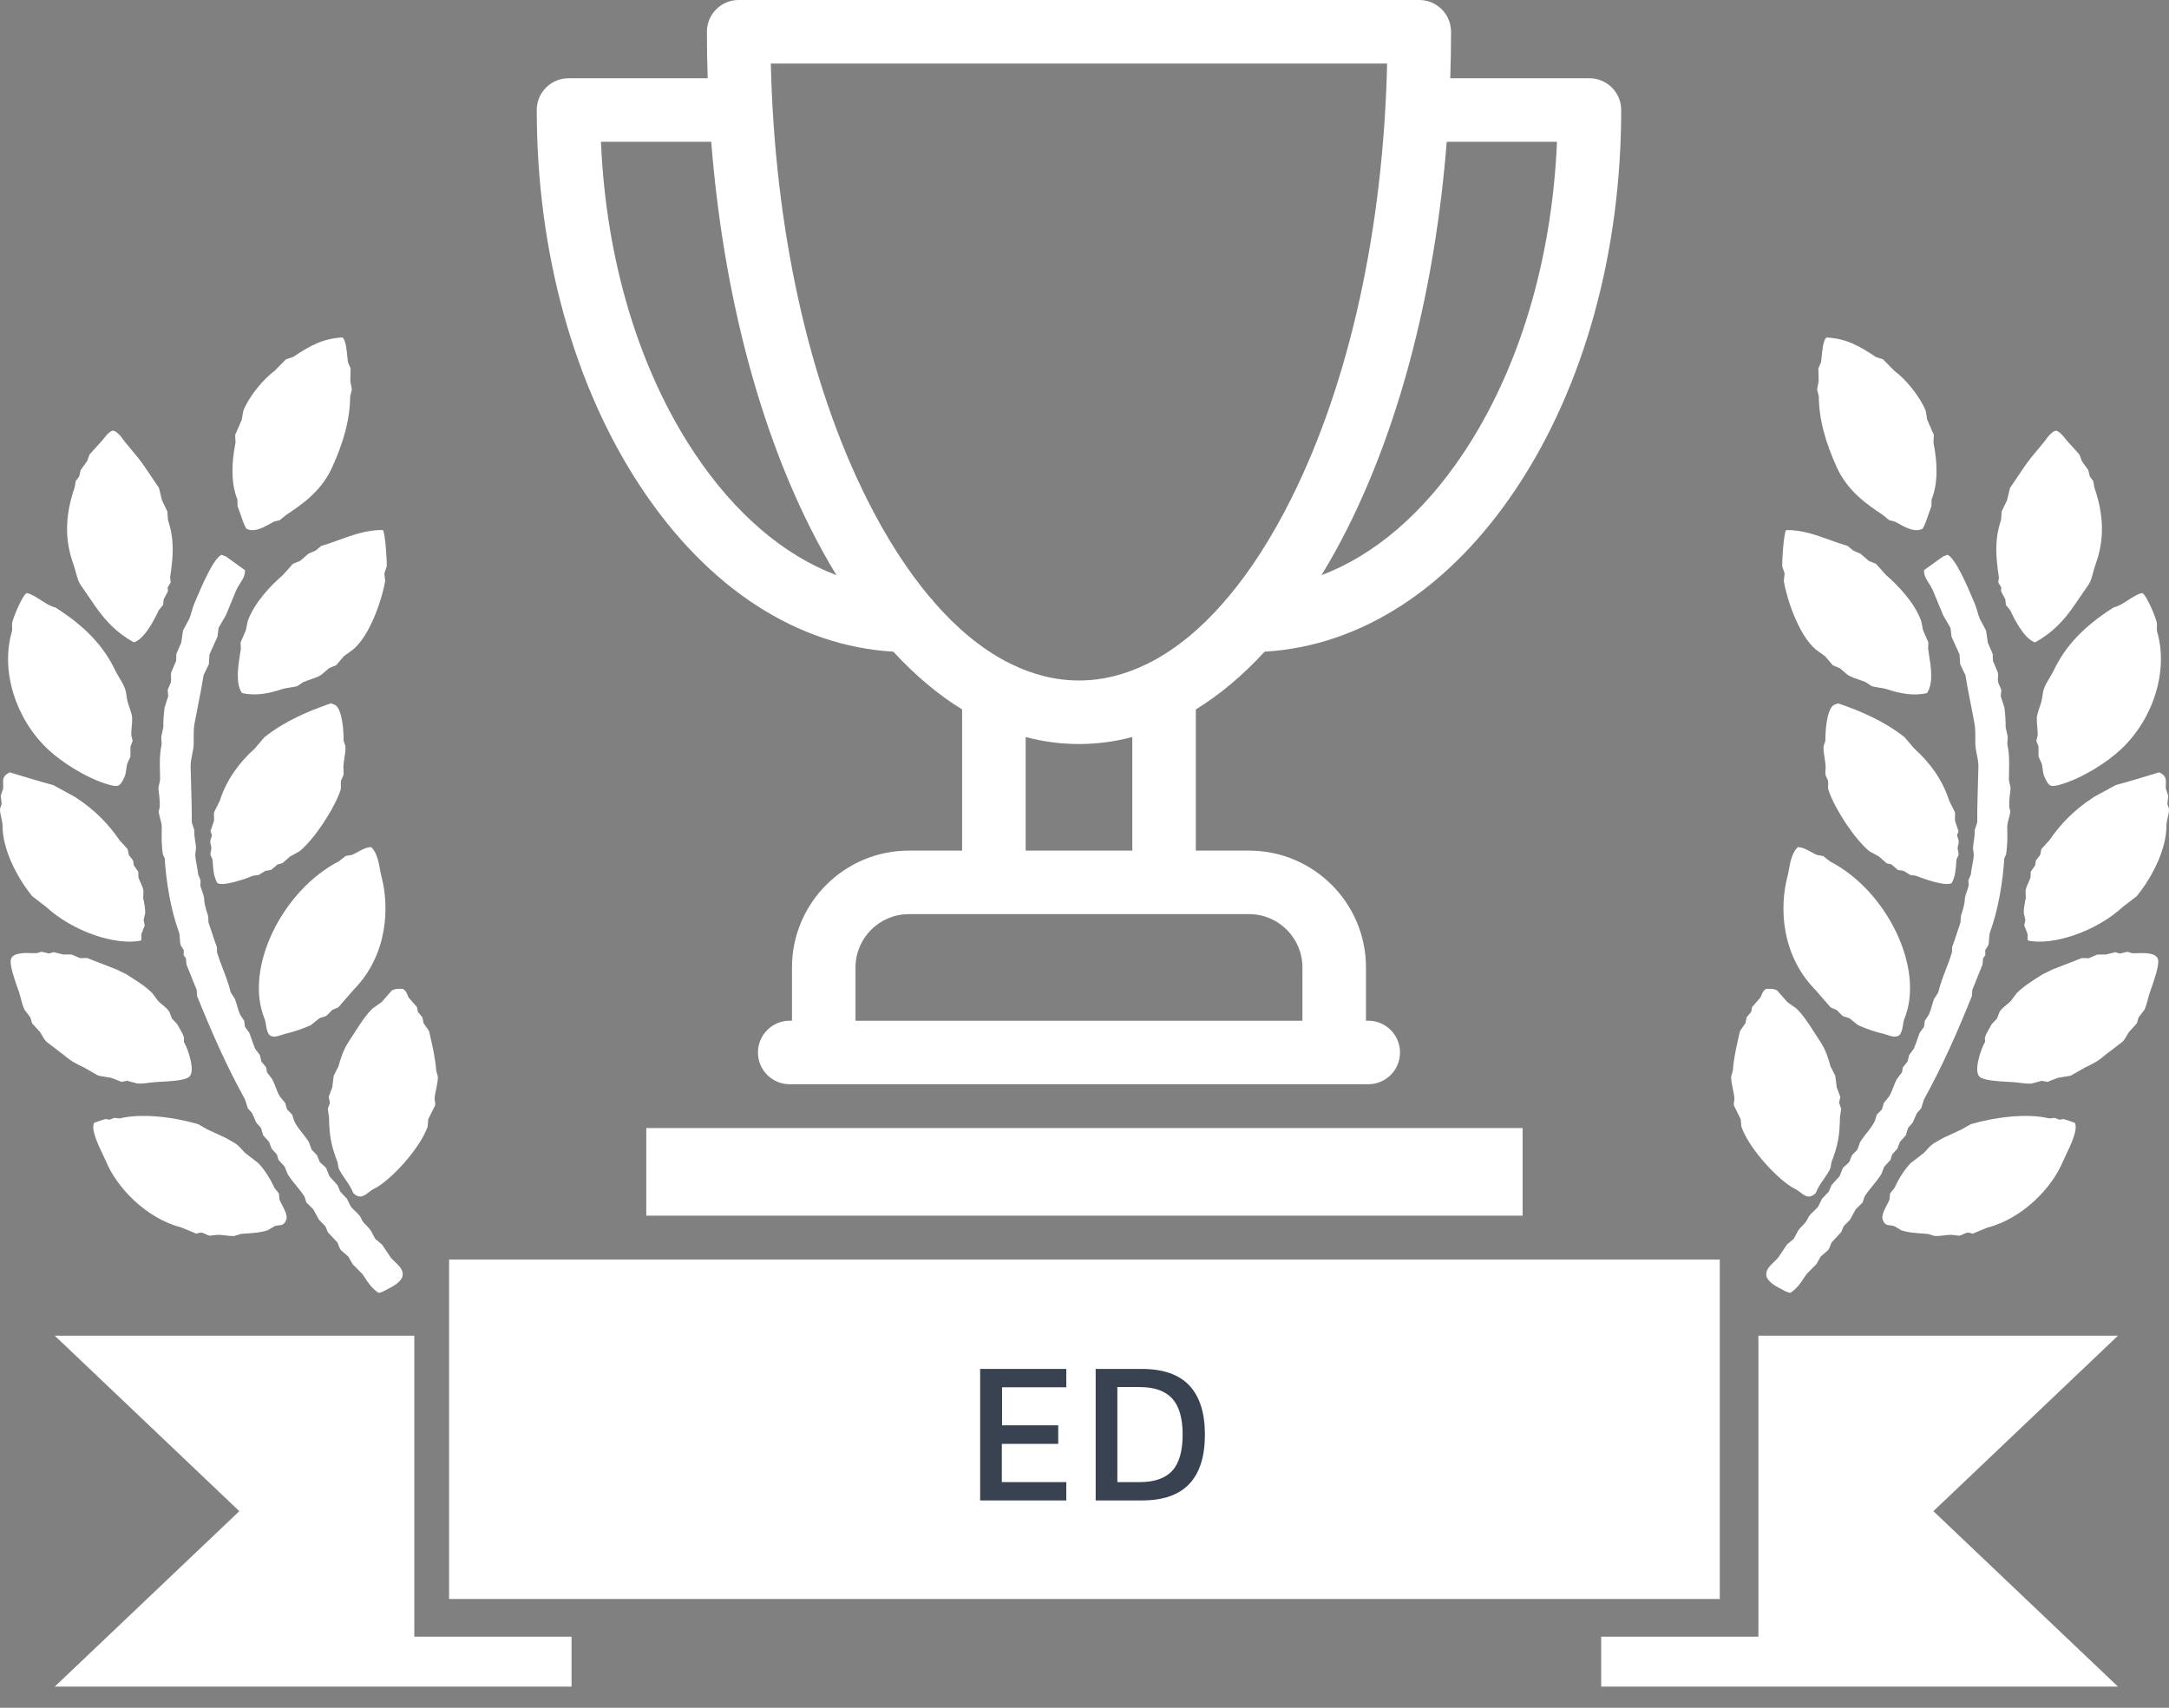 <svg width="80" height="63" viewBox="0 0 80 63" fill="none" xmlns="http://www.w3.org/2000/svg">
<rect x="0" y="0" width="80" height="63" fill="#808080" stroke="none"/>
<path fill-rule="evenodd" clip-rule="evenodd" d="M67.759 17.264C67.327 16.319 67.089 15.467 67.084 14.621L67.058 14.521L67.058 14.521L67.058 14.521L67.058 14.52L67.058 14.52C67.046 14.471 67.033 14.422 67.021 14.374L67.05 14.21L67.079 14.046L67.067 13.591C67.091 13.533 67.117 13.476 67.142 13.419L67.165 13.366C67.175 13.302 67.183 13.224 67.191 13.14L67.191 13.14L67.191 13.14L67.191 13.14V13.14C67.212 12.914 67.238 12.646 67.327 12.492L67.35 12.471L67.372 12.449C68.101 12.495 68.541 12.74 69.191 13.17C69.235 13.185 69.279 13.2 69.323 13.214C69.367 13.229 69.411 13.243 69.455 13.258C69.594 13.399 69.733 13.54 69.871 13.681C70.249 13.953 70.805 14.595 71.031 15.167L71.056 15.325L71.081 15.482L71.204 15.763L71.327 16.045C71.322 16.134 71.317 16.224 71.313 16.313L71.312 16.329C71.455 17.042 71.494 17.802 71.243 18.431L71.24 18.549L71.238 18.666C71.205 18.751 71.174 18.845 71.141 18.942C71.074 19.14 71.005 19.347 70.917 19.498C70.641 19.665 70.261 19.449 69.996 19.299L69.996 19.299C69.959 19.278 69.925 19.259 69.894 19.242C69.859 19.233 69.824 19.225 69.789 19.216C69.754 19.208 69.719 19.199 69.684 19.191L69.555 19.087L69.427 18.983C68.885 18.628 68.152 18.123 67.759 17.264ZM73.703 21.485L73.815 21.673L73.814 21.681C73.811 21.724 73.808 21.767 73.805 21.81C73.831 21.861 73.857 21.911 73.884 21.961C73.91 22.011 73.937 22.062 73.963 22.112L73.965 22.128C73.971 22.191 73.977 22.253 73.983 22.316L74.145 22.514C74.318 22.887 74.661 23.558 75.058 23.698C75.725 23.333 76.124 22.876 76.475 22.379L77.053 21.537C77.13 21.395 77.168 21.248 77.206 21.103L77.206 21.103L77.206 21.103L77.206 21.103L77.206 21.103L77.206 21.103L77.206 21.103L77.206 21.103C77.23 21.013 77.254 20.923 77.286 20.835C77.618 19.929 77.608 19.03 77.246 17.979L77.206 17.744L77.143 17.662L77.08 17.58C77.061 17.501 77.042 17.421 77.023 17.342C76.983 17.286 76.944 17.23 76.903 17.174C76.864 17.118 76.824 17.062 76.784 17.006L76.742 16.889L76.699 16.772C76.577 16.636 76.454 16.5 76.332 16.364L76.33 16.362L76.329 16.36L76.297 16.326C76.233 16.258 76.185 16.197 76.142 16.143L76.142 16.143C76.048 16.027 75.98 15.943 75.841 15.886L75.756 15.912C75.614 16.002 75.541 16.102 75.467 16.204C75.44 16.242 75.412 16.279 75.382 16.316C75.328 16.381 75.275 16.445 75.221 16.509L75.221 16.509L75.221 16.509C75.012 16.758 74.81 17 74.644 17.249L74.136 18.001L74.023 18.466L73.924 18.669L73.826 18.871L73.817 19.022L73.808 19.172C73.564 19.903 73.605 20.493 73.725 21.298C73.717 21.36 73.71 21.422 73.703 21.485V21.485L73.703 21.485ZM75.756 24.718C75.707 24.821 75.65 24.915 75.594 25.007C75.513 25.141 75.434 25.272 75.382 25.426C75.355 25.505 75.342 25.595 75.329 25.684L75.329 25.684C75.315 25.776 75.302 25.867 75.275 25.945C75.24 26.046 75.128 26.374 75.125 26.463C75.12 26.581 75.13 26.69 75.14 26.799C75.15 26.903 75.16 27.008 75.157 27.123L75.106 27.33L75.186 27.538L75.187 27.725L75.189 27.913L75.249 28.047L75.31 28.181L75.337 28.352L75.363 28.523C75.382 28.634 75.515 28.925 75.623 28.976C75.749 29.034 76.047 28.93 76.211 28.872L76.237 28.863C76.845 28.652 77.689 28.147 78.214 27.656C79.422 26.529 79.981 24.759 79.565 23.311C79.546 23.245 79.55 23.181 79.553 23.118C79.556 23.073 79.558 23.029 79.552 22.986C79.527 22.803 79.173 21.951 79.012 21.877C78.85 21.908 78.672 22.023 78.493 22.138C78.312 22.255 78.129 22.372 77.96 22.406C76.823 23.127 76.168 23.858 75.756 24.718ZM63.955 40.786C64.038 40.954 64.121 41.121 64.204 41.289L64.228 41.564C64.518 42.398 65.637 43.585 66.209 43.859C66.28 43.893 66.344 43.942 66.407 43.99C66.578 44.12 66.735 44.241 66.972 44.011C67.033 43.835 67.146 43.672 67.26 43.508C67.354 43.372 67.448 43.236 67.513 43.092L67.514 43.089L67.514 43.089C67.525 43.019 67.536 42.95 67.548 42.881C67.792 42.248 67.853 41.89 67.864 41.211L67.909 40.906C67.883 40.831 67.858 40.756 67.832 40.682C67.847 40.609 67.862 40.536 67.876 40.464L67.821 40.317L67.821 40.317C67.796 40.25 67.77 40.183 67.745 40.116L67.718 39.901L67.692 39.687L67.687 39.678C67.63 39.565 67.573 39.451 67.516 39.339C67.44 39.054 67.339 38.726 67.126 38.407C67.06 38.309 66.995 38.207 66.929 38.104C66.718 37.775 66.504 37.44 66.261 37.206L65.922 36.965L65.804 36.83L65.804 36.83L65.803 36.83C65.719 36.734 65.635 36.638 65.551 36.542C65.438 36.475 65.332 36.476 65.211 36.477H65.211H65.211H65.211H65.211H65.211H65.21H65.21H65.21H65.21C65.188 36.477 65.164 36.477 65.141 36.477C65.032 36.55 65.002 36.625 64.972 36.702C64.958 36.737 64.944 36.772 64.923 36.808C64.823 36.922 64.724 37.035 64.624 37.148C64.618 37.179 64.611 37.21 64.605 37.24C64.599 37.271 64.592 37.302 64.586 37.333L64.504 37.429L64.423 37.526C64.408 37.599 64.393 37.672 64.378 37.744L64.332 37.811C64.28 37.886 64.229 37.96 64.177 38.035L64.152 38.143C64.048 38.595 63.948 39.025 63.912 39.497L63.882 39.604L63.851 39.711C63.849 39.871 63.88 40.016 63.912 40.164L63.912 40.164C63.935 40.272 63.959 40.381 63.971 40.501C63.974 40.538 63.967 40.577 63.96 40.617C63.95 40.672 63.94 40.73 63.955 40.786ZM72.004 41.825C72.118 41.771 72.234 41.717 72.349 41.665L72.518 41.569L72.688 41.472C73.586 41.207 74.775 41.06 75.582 41.258L75.685 41.249L75.788 41.239L75.87 41.272L75.951 41.306L76.097 41.283C76.153 41.286 76.465 41.396 76.527 41.421C76.652 41.663 76.378 42.233 76.197 42.61C76.15 42.708 76.109 42.793 76.083 42.856C75.695 43.793 74.625 44.944 73.299 45.287C73.121 45.36 72.943 45.434 72.764 45.508L72.759 45.51L72.617 45.472C72.545 45.465 72.482 45.495 72.415 45.528C72.369 45.55 72.322 45.572 72.268 45.586L71.966 45.551C71.874 45.553 71.787 45.564 71.701 45.574C71.585 45.588 71.47 45.602 71.349 45.593L71.108 45.519C71.04 45.513 70.972 45.509 70.903 45.504L70.903 45.504L70.903 45.504L70.902 45.504L70.902 45.504L70.901 45.504L70.901 45.504C70.636 45.486 70.368 45.469 70.122 45.383C70.04 45.334 69.959 45.286 69.878 45.238C69.823 45.214 69.769 45.209 69.718 45.204C69.602 45.193 69.5 45.184 69.431 44.965C69.405 44.814 69.506 44.621 69.595 44.45C69.634 44.375 69.671 44.304 69.694 44.243L69.703 44.136L69.711 44.029C69.739 43.993 69.767 43.959 69.795 43.923C69.822 43.889 69.85 43.853 69.878 43.818C70.004 43.531 70.228 43.16 70.47 42.909C70.552 42.846 70.635 42.782 70.717 42.719L70.719 42.717L70.72 42.716L70.721 42.715L70.721 42.715L70.721 42.715L70.721 42.715L70.721 42.715L70.722 42.715C70.802 42.653 70.882 42.591 70.963 42.529C70.984 42.505 71.006 42.481 71.029 42.456L71.029 42.456C71.11 42.365 71.198 42.267 71.317 42.181L71.666 41.981C71.772 41.934 71.886 41.88 72.004 41.825ZM72.108 30.142C72.105 30.198 72.101 30.253 72.114 30.303C72.154 30.421 72.194 30.54 72.235 30.659C72.233 30.683 72.222 30.708 72.21 30.734C72.197 30.763 72.184 30.793 72.184 30.823L72.211 30.906L72.238 30.99C72.254 31.061 72.239 31.12 72.224 31.179C72.215 31.214 72.205 31.25 72.203 31.288L72.243 31.523C72.223 31.57 72.202 31.617 72.181 31.664L72.162 31.706C72.159 31.745 72.156 31.785 72.153 31.824C72.135 32.083 72.117 32.345 71.984 32.577C71.746 32.712 70.898 32.402 70.655 32.302L70.56 32.292L70.465 32.281L70.215 32.127L70.001 32.093L69.761 31.888C69.731 31.881 69.702 31.873 69.672 31.866C69.643 31.859 69.614 31.851 69.584 31.844L69.3 31.595L69.126 31.5L68.951 31.404C68.389 30.939 67.681 29.848 67.444 29.16C67.421 29.091 67.424 29.021 67.427 28.953C67.43 28.899 67.433 28.847 67.422 28.798C67.405 28.76 67.388 28.723 67.372 28.685L67.337 28.607C67.32 28.532 67.325 28.464 67.33 28.397C67.334 28.356 67.337 28.316 67.335 28.276C67.328 28.161 67.312 28.057 67.296 27.955C67.273 27.815 67.252 27.68 67.259 27.529L67.327 27.325C67.32 27.045 67.364 26.19 67.632 26.009C67.686 25.989 67.74 25.968 67.794 25.947L67.794 25.947L67.795 25.946C68.632 26.234 69.476 26.59 70.247 27.195L70.421 27.399L70.595 27.604C71.195 28.145 71.645 28.769 71.892 29.536L71.995 29.744L72.098 29.951C72.116 30.014 72.112 30.079 72.108 30.142ZM71.294 21.787L71.483 22.244L71.672 22.699L71.939 23.162L71.959 23.323L71.978 23.483C72.041 23.624 72.105 23.764 72.168 23.905L72.168 23.905L72.168 23.905L72.169 23.908L72.169 23.908L72.169 23.909L72.275 24.144L72.287 24.33L72.298 24.505L72.49 24.901C72.546 25.256 72.617 25.614 72.688 25.973L72.688 25.973L72.688 25.973L72.688 25.973L72.688 25.973L72.688 25.973L72.688 25.973C72.737 26.221 72.787 26.47 72.831 26.72C72.86 26.88 72.858 27.149 72.857 27.339L72.857 27.413C72.856 27.557 72.885 27.696 72.913 27.836L72.913 27.836L72.913 27.836C72.943 27.982 72.973 28.129 72.97 28.281C72.965 28.493 72.959 28.707 72.953 28.921L72.953 28.921L72.953 28.922C72.939 29.392 72.925 29.865 72.927 30.336L72.88 30.484L72.832 30.631C72.84 30.785 72.82 30.916 72.799 31.049C72.788 31.125 72.776 31.2 72.769 31.28L72.784 31.401L72.799 31.522C72.796 31.653 72.77 31.788 72.744 31.923L72.744 31.923C72.723 32.035 72.701 32.147 72.692 32.258C72.663 32.33 72.633 32.403 72.603 32.475L72.61 32.66C72.598 32.733 72.57 32.809 72.543 32.886C72.508 32.983 72.473 33.08 72.469 33.171C72.462 33.345 72.417 33.491 72.369 33.646C72.353 33.697 72.337 33.749 72.322 33.803L72.311 34.028C72.264 34.159 72.222 34.289 72.18 34.419L72.18 34.419L72.18 34.419L72.18 34.419L72.18 34.419L72.179 34.419C72.123 34.592 72.067 34.765 72 34.941L71.998 35.037L71.996 35.132C71.932 35.339 71.855 35.541 71.778 35.742C71.668 36.027 71.56 36.31 71.49 36.607C71.438 36.69 71.386 36.772 71.334 36.855C71.304 36.932 71.279 37.02 71.253 37.108C71.22 37.218 71.187 37.331 71.146 37.427L71.101 37.494C71.065 37.548 71.029 37.603 70.993 37.658L70.965 37.878C70.911 37.952 70.858 38.025 70.805 38.099C70.777 38.171 70.749 38.252 70.72 38.334C70.677 38.458 70.633 38.585 70.586 38.691L70.416 38.919C70.406 38.959 70.397 38.999 70.387 39.039L70.387 39.039C70.377 39.079 70.368 39.119 70.358 39.159L70.181 39.377C70.172 39.435 70.162 39.495 70.154 39.554L69.96 39.811C69.916 39.893 69.876 39.995 69.836 40.098C69.787 40.222 69.738 40.347 69.68 40.443L69.48 40.691L69.414 40.922L69.412 40.924C69.349 40.989 69.286 41.054 69.224 41.118L69.186 41.237L69.149 41.356C69.066 41.525 68.959 41.66 68.848 41.8L68.848 41.8L68.848 41.8L68.848 41.8L68.848 41.8L68.848 41.8C68.778 41.888 68.706 41.978 68.638 42.081C68.599 42.141 68.577 42.207 68.556 42.271C68.539 42.323 68.523 42.373 68.498 42.419L68.495 42.422C68.432 42.487 68.37 42.551 68.308 42.616L68.306 42.619L68.306 42.619L68.306 42.619L68.306 42.619L68.306 42.619C68.272 42.704 68.237 42.789 68.202 42.873L68.088 42.977L67.974 43.08C67.948 43.146 67.921 43.212 67.895 43.277L67.895 43.278L67.848 43.395C67.749 43.503 67.65 43.611 67.552 43.719L67.45 43.96L67.201 44.223L67.065 44.501C67.011 44.573 66.948 44.633 66.887 44.69C66.797 44.775 66.712 44.855 66.671 44.962C66.634 45.057 66.558 45.134 66.48 45.215C66.426 45.269 66.372 45.325 66.327 45.389L66.156 45.704C66.087 45.761 66.017 45.819 65.948 45.877L65.947 45.878L65.947 45.878L65.912 45.907L65.581 46.399C65.533 46.453 65.481 46.502 65.431 46.551C65.263 46.713 65.112 46.859 65.152 47.071C65.193 47.282 65.526 47.469 65.65 47.527C65.699 47.55 65.739 47.573 65.776 47.594C65.859 47.64 65.925 47.678 66.039 47.692C66.286 47.526 66.415 47.328 66.535 47.144L66.535 47.144C66.567 47.095 66.599 47.047 66.631 47.001C66.754 46.877 66.876 46.754 66.998 46.63C67.049 46.538 67.101 46.447 67.152 46.356L67.286 46.239L67.42 46.122C67.466 46.068 67.491 46 67.515 45.936C67.529 45.898 67.542 45.861 67.56 45.828L67.735 45.641L67.91 45.454L67.912 45.451C67.941 45.379 67.97 45.308 67.999 45.236L68.117 45.116L68.234 44.996L68.234 44.995C68.305 44.867 68.375 44.739 68.445 44.611C68.487 44.57 68.528 44.529 68.57 44.487L68.571 44.486L68.573 44.484C68.615 44.442 68.658 44.4 68.7 44.358L68.736 44.247L68.772 44.137C68.872 43.986 68.973 43.862 69.072 43.741C69.181 43.606 69.289 43.474 69.391 43.311L69.446 43.174L69.5 43.037L69.614 42.912L69.728 42.786C69.747 42.721 69.767 42.654 69.787 42.589L69.981 42.375L70.021 42.269C70.039 42.221 70.058 42.172 70.076 42.124L70.294 41.88L70.376 41.609L70.463 41.509L70.55 41.408L70.551 41.405C70.601 41.291 70.65 41.178 70.7 41.064C70.753 41.005 70.806 40.946 70.859 40.887L70.962 40.559C71.666 39.285 72.21 38.036 72.735 36.733L72.738 36.63L72.742 36.526C72.797 36.386 72.851 36.254 72.905 36.122L72.905 36.122L72.905 36.122L72.905 36.122L72.905 36.122L72.905 36.122C72.977 35.944 73.049 35.769 73.121 35.582C73.128 35.505 73.135 35.428 73.141 35.351L73.142 35.35C73.171 35.312 73.199 35.275 73.227 35.237L73.221 35.053L73.34 34.859C73.356 34.793 73.36 34.719 73.364 34.645C73.37 34.548 73.375 34.451 73.406 34.367C73.702 33.556 73.872 32.53 73.925 31.666L73.94 31.632C73.957 31.596 73.973 31.559 73.989 31.523C74.043 31.21 74.043 30.859 74.033 30.538C74.029 30.431 74.061 30.31 74.093 30.191L74.093 30.191C74.115 30.105 74.137 30.02 74.146 29.943L74.106 29.752C74.101 29.527 74.13 29.283 74.158 29.066L74.095 28.774C74.094 28.665 74.097 28.556 74.1 28.448C74.108 28.128 74.115 27.809 74.037 27.465L74.037 27.456L74.037 27.456L74.037 27.456L74.037 27.456C74.042 27.364 74.046 27.272 74.051 27.18L74.013 27.002L73.974 26.825C73.983 26.616 73.956 26.31 73.929 26.102L73.927 26.098L73.927 26.097C73.883 25.959 73.838 25.821 73.794 25.683L73.805 25.568L73.815 25.452L73.697 25.167C73.685 25.108 73.688 25.05 73.692 24.992C73.696 24.93 73.7 24.866 73.685 24.799C73.625 24.659 73.566 24.519 73.506 24.38L73.497 24.125C73.437 23.986 73.378 23.846 73.318 23.707L73.251 23.258L73.022 22.829C72.983 22.733 72.957 22.645 72.931 22.555C72.9 22.449 72.868 22.34 72.813 22.212C72.797 22.177 72.779 22.135 72.759 22.087C72.558 21.614 72.126 20.597 71.831 20.466L71.829 20.466L71.829 20.466L71.829 20.466L71.829 20.466L71.829 20.466C71.775 20.487 71.722 20.508 71.668 20.529L71.316 20.781L70.965 21.033C70.961 21.228 71.035 21.345 71.129 21.494C71.181 21.576 71.239 21.667 71.294 21.787ZM66.789 31.423L66.789 31.423C66.637 31.338 66.497 31.261 66.309 31.25C66.096 31.454 66.035 31.786 65.982 32.075C65.964 32.17 65.947 32.261 65.926 32.341C65.635 33.45 65.684 35.216 66.95 36.508L67.235 36.835L67.521 37.163L67.748 37.261L67.843 37.358L67.937 37.456C67.989 37.496 68.049 37.512 68.108 37.528C68.145 37.538 68.182 37.548 68.215 37.564L68.374 37.691L68.533 37.819C68.819 37.945 69.176 38.074 69.481 38.139C69.513 38.146 69.553 38.16 69.597 38.175C69.755 38.23 69.971 38.305 70.088 38.148C70.151 38.048 70.171 37.918 70.19 37.8C70.203 37.719 70.215 37.644 70.239 37.586C71.003 35.731 69.59 32.855 67.497 31.777C67.414 31.71 67.33 31.644 67.247 31.579C67.192 31.569 67.137 31.56 67.081 31.55L67.017 31.54C66.934 31.504 66.86 31.462 66.789 31.423ZM65.792 21.435L65.823 21.154C65.799 21.084 65.776 21.014 65.752 20.944L65.752 20.944L65.735 20.893C65.722 20.714 65.79 19.665 65.878 19.554C66.461 19.548 66.964 19.729 67.48 19.915L67.48 19.915C67.698 19.994 67.919 20.073 68.148 20.139L68.25 20.225L68.352 20.31C68.42 20.339 68.489 20.369 68.557 20.398L68.619 20.424L68.777 20.56L68.934 20.696C68.985 20.717 69.036 20.737 69.087 20.757L69.195 20.801L69.374 21.002L69.553 21.203C70.013 21.605 70.612 22.222 70.861 22.911L70.896 23.083L70.931 23.256L71.124 23.695C71.122 23.778 71.119 23.862 71.117 23.946C71.124 23.996 71.133 24.048 71.141 24.102L71.141 24.103C71.219 24.581 71.319 25.207 71.075 25.566C70.594 25.687 70.055 25.58 69.621 25.432C69.52 25.398 69.406 25.38 69.292 25.363C69.207 25.35 69.122 25.337 69.044 25.317L68.811 25.165C68.737 25.131 68.648 25.101 68.557 25.07L68.557 25.07C68.409 25.02 68.253 24.968 68.143 24.892L68.004 24.773L67.866 24.654C67.797 24.625 67.729 24.596 67.661 24.567L67.66 24.566L67.598 24.54C67.506 24.432 67.414 24.324 67.322 24.215L67.322 24.215L67.321 24.214C67.263 24.172 67.206 24.13 67.148 24.088C67.091 24.046 67.033 24.004 66.975 23.962C66.322 23.417 65.892 22.036 65.792 21.435ZM79.973 29.359C79.959 29.315 79.944 29.272 79.929 29.228C79.915 29.184 79.9 29.141 79.886 29.097C79.877 29.037 79.88 28.977 79.883 28.92C79.893 28.761 79.901 28.617 79.64 28.49C79.114 28.653 78.562 28.819 78.034 28.962L77.24 29.395C76.47 29.893 75.979 30.429 75.588 30.998C75.489 31.106 75.39 31.214 75.292 31.322C75.277 31.395 75.262 31.467 75.248 31.54L75.17 31.641L75.091 31.744C75.082 31.802 75.073 31.862 75.064 31.921L74.982 32.039L74.9 32.158L74.897 32.262L74.893 32.366C74.873 32.43 74.844 32.495 74.814 32.559C74.766 32.665 74.718 32.771 74.709 32.878L74.718 33.132C74.682 33.293 74.64 33.511 74.642 33.674L74.702 33.939L74.682 34.039L74.661 34.139C74.701 34.243 74.742 34.347 74.782 34.451C74.791 34.488 74.788 34.52 74.785 34.553C74.781 34.597 74.777 34.642 74.802 34.699C75.725 34.887 77.297 34.376 78.305 33.449C78.389 33.384 78.472 33.32 78.556 33.255C78.64 33.191 78.724 33.126 78.808 33.062C79.401 32.339 79.908 31.304 79.906 30.459C79.906 30.365 79.929 30.263 79.953 30.16C79.978 30.048 80.004 29.936 79.999 29.833L79.939 29.656L79.973 29.359ZM78.466 35.111C78.527 35.129 78.588 35.147 78.649 35.165C78.687 35.167 78.742 35.165 78.807 35.163C79.085 35.153 79.538 35.137 79.597 35.4C79.645 35.616 79.448 36.171 79.339 36.479C79.324 36.523 79.31 36.562 79.299 36.594C79.273 36.67 79.251 36.754 79.228 36.84C79.191 36.982 79.152 37.129 79.094 37.25L78.876 37.537C78.866 37.573 78.856 37.608 78.846 37.644C78.835 37.68 78.825 37.715 78.815 37.751C78.719 37.857 78.622 37.962 78.526 38.068L78.519 38.075C78.498 38.108 78.477 38.145 78.455 38.184C78.407 38.268 78.356 38.358 78.287 38.429L77.628 38.933C77.415 39.128 77.148 39.27 76.902 39.38L76.372 39.683L75.897 39.762C75.833 39.787 75.769 39.812 75.705 39.837C75.641 39.862 75.577 39.887 75.513 39.912C75.445 39.898 75.378 39.885 75.31 39.871C75.185 39.905 75.061 39.938 74.937 39.971C74.8 39.986 74.647 39.965 74.501 39.946C74.433 39.937 74.365 39.928 74.302 39.923C74.245 39.918 74.17 39.914 74.086 39.91C73.737 39.892 73.221 39.865 73.035 39.739C72.76 39.551 73.08 38.662 73.198 38.473C73.222 38.434 73.218 38.393 73.213 38.352C73.209 38.32 73.206 38.289 73.215 38.259C73.248 38.156 73.315 38.041 73.376 37.935C73.409 37.879 73.44 37.826 73.464 37.777C73.527 37.712 73.591 37.646 73.654 37.58C73.673 37.532 73.691 37.484 73.71 37.435C73.723 37.4 73.736 37.365 73.75 37.33C73.808 37.231 73.901 37.155 73.998 37.075C74.055 37.029 74.114 36.98 74.168 36.925L74.376 36.645C74.614 36.399 74.937 36.196 75.269 35.986C75.293 35.971 75.317 35.956 75.341 35.941L75.694 35.767C75.906 35.685 76.118 35.602 76.33 35.52C76.482 35.46 76.635 35.401 76.787 35.342C76.829 35.343 76.872 35.344 76.914 35.345C76.956 35.346 76.999 35.347 77.041 35.349L77.36 35.212C77.412 35.212 77.463 35.212 77.514 35.213C77.566 35.213 77.617 35.213 77.669 35.213C77.728 35.198 77.786 35.184 77.845 35.17C77.904 35.155 77.963 35.141 78.022 35.127C78.049 35.135 78.077 35.144 78.105 35.152C78.132 35.16 78.16 35.169 78.188 35.177C78.234 35.166 78.28 35.155 78.327 35.144C78.373 35.133 78.42 35.122 78.466 35.111Z" fill="white"/>
<path fill-rule="evenodd" clip-rule="evenodd" d="M8.757 18.431L8.759 18.549L8.761 18.666C8.794 18.75 8.826 18.845 8.859 18.942C8.925 19.14 8.995 19.347 9.082 19.498C9.358 19.665 9.737 19.45 10.002 19.299L10.002 19.299C10.039 19.279 10.074 19.259 10.106 19.241C10.14 19.233 10.175 19.225 10.21 19.216L10.211 19.216L10.211 19.216C10.246 19.208 10.281 19.199 10.316 19.191L10.444 19.087L10.573 18.983C11.115 18.628 11.847 18.123 12.24 17.264C12.672 16.319 12.911 15.467 12.915 14.621L12.978 14.373L12.949 14.209L12.92 14.045L12.932 13.589L12.909 13.537C12.884 13.48 12.858 13.422 12.834 13.365C12.824 13.3 12.816 13.223 12.808 13.139V13.139C12.787 12.912 12.761 12.645 12.672 12.491L12.65 12.47L12.628 12.448C11.898 12.493 11.458 12.739 10.809 13.169C10.765 13.184 10.721 13.198 10.677 13.213L10.677 13.213C10.633 13.228 10.588 13.242 10.545 13.257C10.475 13.328 10.406 13.398 10.336 13.468C10.267 13.539 10.198 13.609 10.129 13.68C9.751 13.952 9.194 14.594 8.969 15.166L8.944 15.324L8.919 15.481L8.796 15.762L8.673 16.044L8.673 16.057V16.057C8.678 16.147 8.682 16.238 8.687 16.328C8.544 17.042 8.506 17.802 8.757 18.431ZM2.946 21.536L3.524 22.378C3.875 22.874 4.274 23.332 4.942 23.697C5.339 23.557 5.681 22.886 5.854 22.513L6.016 22.315L6.018 22.299C6.024 22.236 6.03 22.174 6.036 22.111C6.062 22.06 6.089 22.01 6.115 21.96C6.142 21.91 6.168 21.859 6.195 21.809L6.194 21.799L6.194 21.799C6.191 21.756 6.187 21.714 6.184 21.671C6.222 21.609 6.259 21.546 6.296 21.484L6.285 21.39L6.275 21.296C6.395 20.491 6.436 19.901 6.192 19.17L6.183 19.019L6.174 18.869L6.075 18.666L5.977 18.464L5.863 17.999L5.356 17.247C5.192 17 4.992 16.761 4.784 16.513L4.784 16.513L4.784 16.513L4.784 16.513C4.729 16.447 4.673 16.381 4.618 16.314C4.587 16.277 4.56 16.239 4.533 16.202L4.533 16.202C4.459 16.1 4.386 15.999 4.244 15.91L4.159 15.883C4.019 15.941 3.951 16.025 3.857 16.142C3.814 16.195 3.766 16.256 3.703 16.323C3.581 16.459 3.458 16.594 3.336 16.73L3.3 16.769L3.258 16.887L3.216 17.004C3.176 17.06 3.136 17.116 3.096 17.172L3.096 17.172L3.096 17.172C3.056 17.228 3.016 17.284 2.976 17.34C2.957 17.419 2.938 17.498 2.92 17.577L2.857 17.66L2.794 17.742L2.754 17.976C2.392 19.028 2.382 19.926 2.714 20.832C2.746 20.921 2.769 21.01 2.793 21.1L2.793 21.1C2.831 21.246 2.869 21.393 2.946 21.536ZM3.761 28.864L3.789 28.874C3.954 28.931 4.251 29.035 4.375 28.976C4.484 28.926 4.617 28.635 4.635 28.524L4.662 28.353L4.689 28.182L4.749 28.048L4.81 27.914L4.811 27.727L4.813 27.539L4.893 27.331L4.842 27.124C4.839 27.009 4.849 26.904 4.859 26.8C4.869 26.691 4.879 26.582 4.874 26.464C4.871 26.374 4.759 26.047 4.724 25.946C4.697 25.867 4.684 25.776 4.67 25.685L4.67 25.685C4.657 25.596 4.644 25.506 4.617 25.427C4.565 25.272 4.486 25.142 4.404 25.007C4.349 24.916 4.292 24.822 4.243 24.718C3.831 23.859 3.176 23.127 2.039 22.407C1.87 22.373 1.687 22.256 1.506 22.139C1.327 22.023 1.149 21.909 0.987 21.877C0.826 21.952 0.473 22.805 0.447 22.987C0.441 23.029 0.444 23.074 0.446 23.119C0.45 23.181 0.453 23.246 0.434 23.311C0.018 24.76 0.578 26.53 1.785 27.657C2.311 28.148 3.154 28.653 3.761 28.864ZM5.197 34.699C4.274 34.887 2.702 34.377 1.694 33.449L1.192 33.063C0.599 32.34 0.092 31.306 0.093 30.461C0.094 30.366 0.07 30.264 0.047 30.161C0.022 30.049 -0.004 29.938 0 29.835L0.061 29.657L0.044 29.508L0.026 29.359C0.041 29.316 0.055 29.272 0.07 29.229L0.07 29.229L0.07 29.229L0.07 29.228L0.07 29.228C0.085 29.185 0.099 29.141 0.114 29.098C0.123 29.037 0.119 28.978 0.116 28.92C0.107 28.761 0.099 28.617 0.36 28.491C0.885 28.653 1.437 28.82 1.965 28.962L2.759 29.395C3.53 29.893 4.021 30.43 4.411 30.998C4.51 31.107 4.608 31.215 4.707 31.323C4.722 31.395 4.737 31.468 4.752 31.54L4.83 31.642L4.908 31.744C4.917 31.803 4.926 31.862 4.936 31.921L5.017 32.04L5.099 32.158L5.103 32.262L5.106 32.366C5.126 32.43 5.155 32.494 5.185 32.559C5.233 32.664 5.282 32.771 5.291 32.878L5.281 33.132C5.318 33.293 5.359 33.512 5.357 33.675L5.297 33.939C5.304 33.973 5.311 34.006 5.318 34.04C5.324 34.073 5.331 34.107 5.338 34.14C5.297 34.244 5.257 34.348 5.217 34.452C5.208 34.488 5.211 34.52 5.214 34.553C5.218 34.598 5.222 34.643 5.197 34.699ZM1.184 37.749L1.185 37.751L1.185 37.751C1.283 37.858 1.382 37.966 1.479 38.073C1.5 38.105 1.52 38.142 1.541 38.179C1.589 38.264 1.641 38.356 1.711 38.427L2.37 38.931C2.583 39.126 2.851 39.268 3.097 39.378L3.627 39.681L4.102 39.761C4.229 39.81 4.357 39.86 4.485 39.91C4.553 39.897 4.621 39.883 4.688 39.87C4.813 39.903 4.937 39.936 5.062 39.969C5.198 39.984 5.351 39.963 5.496 39.944L5.496 39.944H5.496H5.496H5.496C5.565 39.935 5.632 39.926 5.695 39.921C5.753 39.916 5.827 39.912 5.912 39.908L5.912 39.908H5.912C6.261 39.89 6.778 39.863 6.963 39.737C7.238 39.549 6.918 38.66 6.8 38.471C6.775 38.432 6.78 38.391 6.785 38.35C6.788 38.319 6.792 38.287 6.782 38.257C6.749 38.155 6.684 38.041 6.622 37.935C6.59 37.879 6.558 37.825 6.534 37.776L6.53 37.772L6.53 37.772C6.468 37.707 6.405 37.643 6.344 37.578L6.303 37.473L6.303 37.472L6.303 37.472L6.303 37.472L6.303 37.472L6.303 37.472L6.303 37.471C6.284 37.423 6.266 37.376 6.248 37.328C6.189 37.229 6.097 37.153 6 37.074L6 37.074C5.943 37.027 5.884 36.978 5.83 36.924L5.622 36.643C5.385 36.398 5.063 36.195 4.731 35.986L4.657 35.939L4.304 35.766L3.846 35.587L3.841 35.585L3.835 35.583L3.835 35.583L3.835 35.583L3.835 35.583L3.835 35.583L3.835 35.583C3.627 35.502 3.419 35.421 3.211 35.34L3.084 35.343L2.957 35.347C2.85 35.301 2.744 35.256 2.638 35.211L2.483 35.211L2.329 35.211C2.264 35.195 2.199 35.179 2.133 35.163L1.976 35.125L1.893 35.15L1.81 35.175C1.764 35.164 1.718 35.154 1.673 35.143L1.671 35.142L1.669 35.142L1.668 35.142C1.623 35.131 1.577 35.12 1.532 35.109L1.531 35.109C1.471 35.127 1.41 35.145 1.349 35.163C1.31 35.165 1.255 35.163 1.191 35.161H1.191H1.191H1.191H1.191H1.191H1.191H1.191C0.913 35.151 0.46 35.135 0.4 35.397C0.352 35.613 0.549 36.168 0.658 36.476C0.673 36.52 0.687 36.559 0.698 36.591C0.724 36.667 0.746 36.751 0.769 36.837C0.806 36.979 0.845 37.126 0.903 37.247L1.121 37.534C1.136 37.585 1.151 37.636 1.165 37.687L1.165 37.687L1.184 37.749ZM7.847 31.823C7.844 31.784 7.841 31.745 7.838 31.706C7.811 31.645 7.783 31.584 7.757 31.522L7.797 31.287C7.795 31.249 7.786 31.214 7.777 31.178C7.762 31.12 7.746 31.061 7.763 30.989L7.79 30.905L7.817 30.822C7.817 30.792 7.803 30.763 7.79 30.733C7.779 30.708 7.767 30.683 7.765 30.658L7.886 30.303C7.899 30.253 7.895 30.198 7.892 30.142C7.888 30.079 7.884 30.014 7.902 29.951L8.005 29.743L8.108 29.536C8.354 28.769 8.805 28.145 9.405 27.604L9.579 27.399L9.754 27.194C10.523 26.59 11.368 26.233 12.205 25.946L12.287 25.978L12.368 26.009C12.636 26.19 12.68 27.045 12.673 27.324L12.741 27.528C12.748 27.68 12.727 27.816 12.704 27.956L12.704 27.956L12.704 27.956V27.956C12.688 28.057 12.672 28.161 12.665 28.275C12.663 28.316 12.666 28.356 12.67 28.396V28.396V28.396V28.396V28.396V28.396V28.396C12.675 28.463 12.68 28.532 12.663 28.607C12.646 28.645 12.63 28.682 12.613 28.72L12.579 28.798C12.567 28.846 12.57 28.899 12.572 28.953C12.576 29.021 12.579 29.091 12.556 29.16C12.319 29.848 11.611 30.939 11.049 31.403L10.875 31.499L10.7 31.595C10.635 31.652 10.571 31.708 10.506 31.765L10.416 31.844L10.354 31.859L10.328 31.866L10.327 31.866C10.298 31.873 10.269 31.88 10.239 31.888L9.999 32.092L9.786 32.127L9.535 32.281L9.44 32.291L9.345 32.302C9.102 32.402 8.254 32.712 8.017 32.576C7.883 32.344 7.865 32.083 7.847 31.823L7.847 31.823ZM11.647 20.308L11.585 20.335C11.516 20.365 11.448 20.394 11.38 20.423L11.222 20.559L11.065 20.695L10.956 20.738C10.905 20.758 10.855 20.779 10.804 20.799L10.624 21.001L10.445 21.202C9.985 21.603 9.387 22.221 9.138 22.909L9.102 23.081L9.067 23.254L8.875 23.693C8.878 23.776 8.88 23.86 8.882 23.944C8.875 23.995 8.866 24.048 8.857 24.104C8.781 24.581 8.68 25.206 8.924 25.565C9.405 25.686 9.944 25.578 10.378 25.43C10.479 25.396 10.593 25.378 10.707 25.361C10.792 25.348 10.877 25.335 10.955 25.315L11.188 25.163C11.262 25.13 11.351 25.1 11.442 25.069C11.59 25.019 11.746 24.966 11.856 24.89L11.994 24.771L12.133 24.652L12.194 24.626C12.263 24.596 12.332 24.567 12.401 24.538C12.493 24.429 12.586 24.321 12.678 24.212C12.736 24.17 12.793 24.128 12.851 24.086C12.908 24.044 12.966 24.002 13.023 23.961C13.677 23.415 14.107 22.033 14.207 21.433L14.176 21.152C14.191 21.109 14.205 21.065 14.22 21.022L14.22 21.021C14.234 20.978 14.249 20.934 14.264 20.89C14.277 20.711 14.209 19.662 14.121 19.552C13.537 19.546 13.033 19.727 12.517 19.913L12.517 19.913L12.517 19.913L12.517 19.913L12.517 19.913L12.517 19.913C12.299 19.991 12.079 20.071 11.851 20.137C11.783 20.194 11.715 20.252 11.647 20.308ZM10.402 38.174C10.243 38.229 10.027 38.304 9.91 38.146C9.847 38.047 9.826 37.918 9.808 37.799C9.795 37.718 9.782 37.642 9.758 37.583C8.994 35.727 10.406 32.852 12.5 31.773C12.583 31.708 12.667 31.642 12.75 31.576L12.981 31.538C13.064 31.502 13.138 31.461 13.21 31.421L13.21 31.421C13.361 31.337 13.501 31.259 13.689 31.249C13.902 31.453 13.963 31.784 14.016 32.074C14.034 32.169 14.05 32.259 14.071 32.34C14.362 33.448 14.314 35.214 13.048 36.507L12.762 36.834L12.477 37.161L12.25 37.259L12.155 37.357L12.06 37.454C12.008 37.496 11.947 37.512 11.889 37.527C11.852 37.537 11.816 37.547 11.783 37.562L11.624 37.69L11.465 37.818C11.179 37.944 10.821 38.072 10.516 38.138C10.485 38.145 10.445 38.158 10.402 38.174L10.402 38.174ZM13.739 37.206C13.495 37.44 13.281 37.774 13.071 38.103C13.005 38.206 12.94 38.308 12.874 38.407C12.66 38.726 12.56 39.054 12.483 39.338C12.425 39.455 12.366 39.571 12.308 39.687L12.281 39.901L12.255 40.115L12.199 40.262C12.174 40.329 12.149 40.397 12.123 40.464C12.138 40.536 12.153 40.609 12.168 40.681L12.167 40.683C12.142 40.758 12.116 40.832 12.09 40.906L12.135 41.21C12.146 41.89 12.208 42.248 12.452 42.88C12.463 42.951 12.474 43.021 12.486 43.091C12.552 43.236 12.646 43.373 12.74 43.509C12.854 43.672 12.966 43.835 13.028 44.011C13.265 44.24 13.422 44.12 13.593 43.989C13.655 43.942 13.72 43.892 13.79 43.858C14.362 43.586 15.481 42.398 15.772 41.563L15.795 41.289C15.878 41.121 15.962 40.954 16.045 40.786C16.06 40.73 16.05 40.672 16.041 40.618C16.034 40.577 16.027 40.538 16.03 40.501C16.042 40.381 16.066 40.272 16.089 40.164C16.121 40.016 16.152 39.871 16.15 39.711L16.119 39.604L16.089 39.496C16.053 39.024 15.953 38.594 15.849 38.142L15.824 38.034L15.776 37.965C15.725 37.891 15.674 37.817 15.623 37.744C15.608 37.671 15.593 37.598 15.579 37.526L15.497 37.429L15.415 37.332C15.409 37.301 15.403 37.271 15.396 37.24C15.39 37.209 15.384 37.179 15.377 37.148C15.278 37.034 15.178 36.921 15.078 36.807C15.056 36.772 15.043 36.736 15.029 36.701C14.998 36.624 14.969 36.549 14.861 36.477C14.837 36.477 14.813 36.477 14.791 36.477C14.67 36.475 14.564 36.475 14.451 36.541L14.332 36.676C14.248 36.772 14.163 36.868 14.079 36.964C13.973 37.038 13.869 37.113 13.765 37.187L13.765 37.188L13.739 37.206ZM6.184 25.452L6.302 25.168C6.314 25.109 6.311 25.052 6.308 24.995C6.304 24.932 6.3 24.868 6.317 24.799C6.376 24.66 6.436 24.52 6.495 24.381L6.505 24.126C6.564 23.988 6.623 23.849 6.683 23.71L6.683 23.71L6.683 23.71L6.684 23.708L6.75 23.259L6.98 22.83C7.019 22.734 7.044 22.646 7.071 22.556C7.101 22.45 7.133 22.341 7.189 22.213C7.204 22.177 7.223 22.134 7.244 22.084C7.445 21.61 7.875 20.598 8.171 20.466C8.225 20.487 8.279 20.508 8.334 20.53L9.037 21.034C9.04 21.228 8.966 21.345 8.872 21.494L8.872 21.494L8.872 21.494C8.82 21.576 8.761 21.668 8.706 21.788L8.518 22.244L8.329 22.7L8.062 23.162L8.042 23.323L8.022 23.484L7.917 23.717C7.854 23.859 7.789 24.002 7.726 24.144L7.715 24.319L7.703 24.506L7.511 24.901C7.455 25.257 7.384 25.614 7.313 25.974L7.313 25.974L7.313 25.974C7.264 26.222 7.214 26.471 7.169 26.72C7.141 26.881 7.143 27.149 7.144 27.339L7.144 27.413C7.145 27.557 7.116 27.696 7.088 27.835C7.058 27.982 7.027 28.129 7.031 28.281C7.036 28.494 7.042 28.707 7.048 28.922L7.048 28.922C7.062 29.392 7.076 29.866 7.073 30.337L7.121 30.484L7.169 30.631C7.161 30.785 7.181 30.917 7.202 31.05C7.213 31.125 7.225 31.201 7.231 31.281L7.216 31.401L7.202 31.522C7.205 31.653 7.231 31.787 7.257 31.923C7.278 32.035 7.299 32.147 7.309 32.258C7.338 32.331 7.368 32.403 7.397 32.476L7.391 32.66C7.402 32.733 7.43 32.809 7.458 32.886C7.493 32.983 7.528 33.08 7.531 33.172C7.538 33.346 7.583 33.493 7.632 33.648C7.648 33.699 7.664 33.75 7.679 33.804L7.689 34.028C7.735 34.157 7.777 34.285 7.818 34.412C7.876 34.588 7.933 34.763 8 34.942L8.002 35.037L8.004 35.132C8.068 35.34 8.145 35.541 8.222 35.742L8.222 35.742C8.331 36.027 8.44 36.311 8.509 36.608C8.562 36.69 8.614 36.773 8.666 36.855C8.696 36.933 8.721 37.021 8.747 37.109L8.747 37.109C8.78 37.22 8.813 37.332 8.854 37.428C8.89 37.483 8.927 37.538 8.964 37.593L9.007 37.658L9.035 37.879C9.088 37.952 9.141 38.025 9.194 38.098L9.194 38.098L9.194 38.098L9.195 38.099C9.223 38.172 9.251 38.252 9.28 38.335C9.323 38.458 9.367 38.585 9.413 38.691L9.584 38.919L9.591 38.951L9.613 39.039L9.625 39.088L9.642 39.16L9.819 39.377C9.828 39.436 9.837 39.495 9.846 39.554L10.04 39.812C10.084 39.893 10.124 39.995 10.164 40.098C10.212 40.222 10.261 40.348 10.32 40.444L10.52 40.691L10.585 40.922C10.648 40.988 10.712 41.053 10.776 41.119L10.813 41.237L10.851 41.356C10.933 41.525 11.04 41.66 11.152 41.8C11.222 41.888 11.293 41.979 11.362 42.081C11.402 42.141 11.423 42.207 11.444 42.272L11.444 42.272C11.461 42.324 11.477 42.374 11.502 42.419C11.565 42.485 11.629 42.551 11.692 42.616C11.728 42.702 11.763 42.788 11.798 42.874L11.912 42.977L12.026 43.081L12.073 43.197L12.073 43.198C12.1 43.264 12.126 43.329 12.152 43.395C12.25 43.502 12.348 43.61 12.446 43.717L12.448 43.719L12.55 43.96L12.798 44.224L12.935 44.501C12.989 44.574 13.052 44.634 13.114 44.691C13.203 44.776 13.288 44.855 13.329 44.962C13.366 45.057 13.442 45.134 13.52 45.214C13.573 45.269 13.628 45.325 13.673 45.39L13.844 45.704L13.877 45.732C13.947 45.79 14.018 45.849 14.088 45.908L14.418 46.399C14.467 46.453 14.518 46.503 14.569 46.551L14.569 46.551C14.736 46.713 14.888 46.859 14.847 47.071C14.808 47.282 14.474 47.47 14.35 47.528C14.301 47.551 14.26 47.574 14.223 47.595L14.223 47.595L14.223 47.595C14.14 47.641 14.073 47.678 13.96 47.693C13.714 47.526 13.584 47.328 13.464 47.144C13.432 47.095 13.401 47.047 13.368 47.001C13.248 46.879 13.127 46.758 13.007 46.636L13.002 46.63C12.95 46.54 12.899 46.449 12.848 46.357L12.848 46.356L12.714 46.24L12.58 46.123C12.534 46.069 12.509 46.001 12.485 45.937C12.471 45.898 12.457 45.861 12.44 45.829C12.323 45.703 12.206 45.579 12.09 45.454C12.06 45.382 12.03 45.309 12.001 45.237L11.883 45.117L11.766 44.996C11.696 44.869 11.626 44.741 11.556 44.614L11.555 44.612C11.512 44.569 11.47 44.527 11.427 44.485C11.385 44.443 11.342 44.4 11.3 44.358L11.264 44.248L11.228 44.137C11.128 43.987 11.027 43.863 10.928 43.741C10.818 43.607 10.711 43.475 10.609 43.312L10.554 43.175L10.499 43.037L10.386 42.912L10.272 42.786C10.262 42.754 10.252 42.721 10.242 42.688L10.233 42.657L10.213 42.589L10.019 42.375C10.001 42.327 9.982 42.278 9.964 42.23L9.964 42.23L9.924 42.124L9.706 41.88L9.624 41.609L9.537 41.509L9.45 41.409C9.401 41.295 9.351 41.182 9.302 41.068L9.3 41.065C9.247 41.005 9.194 40.946 9.141 40.887L9.038 40.56C8.334 39.286 7.79 38.036 7.265 36.734L7.261 36.63L7.258 36.526C7.203 36.387 7.149 36.254 7.095 36.122L7.095 36.122L7.095 36.122L7.095 36.122C7.022 35.944 6.951 35.769 6.879 35.583L6.868 35.467L6.858 35.352L6.815 35.295L6.772 35.238L6.779 35.054L6.659 34.86C6.644 34.793 6.639 34.719 6.635 34.645C6.63 34.548 6.624 34.451 6.594 34.368C6.297 33.557 6.127 32.53 6.075 31.667C6.058 31.63 6.042 31.594 6.025 31.557L6.01 31.523C5.956 31.211 5.957 30.859 5.967 30.539C5.97 30.431 5.938 30.31 5.907 30.192L5.907 30.191C5.884 30.106 5.862 30.021 5.853 29.943L5.894 29.753C5.898 29.528 5.869 29.283 5.841 29.066L5.905 28.775C5.905 28.665 5.903 28.557 5.9 28.449C5.892 28.129 5.884 27.81 5.962 27.465C5.958 27.375 5.953 27.284 5.949 27.194L5.948 27.18L5.986 27.003L6.025 26.825C6.016 26.616 6.043 26.311 6.07 26.102C6.115 25.963 6.159 25.825 6.204 25.686L6.204 25.686L6.205 25.683L6.195 25.568L6.184 25.452ZM10.15 43.855C10.196 43.913 10.242 43.971 10.287 44.028C10.291 44.068 10.294 44.107 10.297 44.146C10.3 44.178 10.303 44.21 10.305 44.242C10.328 44.303 10.365 44.374 10.404 44.45C10.494 44.621 10.594 44.814 10.568 44.965C10.499 45.183 10.397 45.193 10.281 45.204C10.23 45.209 10.176 45.214 10.121 45.237C10.071 45.267 10.021 45.296 9.971 45.326C9.939 45.345 9.908 45.363 9.877 45.382C9.63 45.468 9.363 45.486 9.098 45.503C9.029 45.508 8.959 45.512 8.891 45.518L8.65 45.593C8.529 45.601 8.414 45.587 8.298 45.573C8.212 45.563 8.125 45.552 8.033 45.551L7.731 45.585C7.678 45.572 7.63 45.549 7.585 45.527C7.517 45.494 7.454 45.464 7.382 45.472L7.24 45.509C7.06 45.435 6.88 45.361 6.7 45.286C5.374 44.943 4.303 43.792 3.916 42.855C3.89 42.793 3.849 42.708 3.802 42.609C3.621 42.232 3.347 41.662 3.472 41.42C3.534 41.395 3.845 41.285 3.902 41.282L4.048 41.305C4.075 41.294 4.102 41.283 4.129 41.272C4.156 41.26 4.183 41.249 4.21 41.238C4.245 41.241 4.279 41.245 4.314 41.248C4.348 41.251 4.383 41.254 4.417 41.258C5.224 41.059 6.413 41.206 7.31 41.471C7.367 41.503 7.423 41.535 7.48 41.568C7.537 41.6 7.593 41.632 7.65 41.664C7.765 41.716 7.881 41.771 7.995 41.825C8.113 41.88 8.227 41.933 8.332 41.981L8.682 42.181C8.801 42.266 8.889 42.365 8.97 42.456C8.993 42.481 9.014 42.505 9.036 42.528C9.118 42.592 9.2 42.655 9.282 42.718C9.364 42.782 9.446 42.845 9.529 42.909C9.771 43.159 9.994 43.531 10.121 43.818L10.15 43.855Z" fill="white"/>
<path fill-rule="evenodd" clip-rule="evenodd" d="M63.431 46.463H16.564V58.987H63.431V46.463ZM15.281 49.274H2.02L8.827 55.747L2.02 62.219H21.081V60.377H15.281V49.274ZM64.856 49.274V60.377H59.057V62.219H78.118L71.31 55.747L78.118 49.274H64.856Z" fill="white"/>
<path d="M36.151 55.351V50.5H39.329V51.177H36.959V52.58H39.031V53.264H36.951V54.675H39.329V55.351H36.151Z" fill="#384250"/>
<path d="M40.412 55.351V50.5H42.114C42.9 50.5 43.484 50.704 43.867 51.111C44.25 51.519 44.441 52.122 44.441 52.922C44.441 53.727 44.25 54.333 43.867 54.74C43.484 55.147 42.9 55.351 42.114 55.351H40.412ZM41.212 54.675H42.034C42.577 54.675 42.977 54.536 43.234 54.26C43.491 53.979 43.62 53.533 43.62 52.922C43.62 52.316 43.491 51.872 43.234 51.591C42.977 51.31 42.577 51.169 42.034 51.169H41.212V54.675Z" fill="#384250"/>
<rect x="23.837" y="41.614" width="32.322" height="3.232" fill="white"/>
<path d="M58.624 2.887H53.491C53.509 2.318 53.52 1.746 53.52 1.172C53.52 0.525 52.995 0 52.348 0H27.245C26.598 0 26.073 0.525 26.073 1.172C26.073 1.746 26.083 2.318 26.102 2.887H20.969C20.322 2.887 19.797 3.411 19.797 4.059C19.797 9.309 21.169 14.263 23.661 18.008C26.124 21.71 29.405 23.833 32.949 24.04C33.752 24.914 34.602 25.627 35.486 26.171V31.379H33.521C31.144 31.379 29.211 33.312 29.211 35.689V37.654H29.127C28.48 37.654 27.956 38.179 27.956 38.826C27.956 39.474 28.48 39.998 29.127 39.998H50.465C51.112 39.998 51.637 39.474 51.637 38.826C51.637 38.179 51.112 37.654 50.465 37.654H50.382V35.689C50.382 33.312 48.449 31.379 46.072 31.379H44.106V26.171C44.991 25.627 45.84 24.914 46.644 24.04C50.188 23.833 53.468 21.71 55.932 18.008C58.423 14.263 59.795 9.309 59.795 4.059C59.795 3.411 59.271 2.887 58.624 2.887ZM25.612 16.71C23.557 13.621 22.349 9.581 22.165 5.231H26.233C26.655 10.579 27.911 15.523 29.873 19.447C30.186 20.072 30.512 20.662 30.851 21.218C28.902 20.482 27.098 18.943 25.612 16.71ZM48.038 35.689V37.655H31.554V35.689C31.554 34.605 32.436 33.722 33.521 33.722H46.072C47.156 33.722 48.038 34.605 48.038 35.689ZM41.763 31.379H37.83V27.189C38.474 27.359 39.131 27.447 39.796 27.447C40.462 27.447 41.118 27.359 41.763 27.189V31.379ZM42.488 24.401C42.435 24.423 42.385 24.449 42.336 24.478C41.508 24.89 40.657 25.103 39.796 25.103C38.936 25.103 38.085 24.89 37.257 24.478C37.208 24.449 37.157 24.423 37.104 24.4C36.185 23.915 35.296 23.181 34.455 22.217C34.411 22.154 34.361 22.095 34.306 22.042C33.471 21.051 32.686 19.833 31.969 18.398C29.816 14.092 28.572 8.429 28.43 2.344H51.162C51.02 8.429 49.777 14.092 47.623 18.398C46.906 19.833 46.121 21.051 45.287 22.042C45.231 22.095 45.181 22.154 45.137 22.217C44.296 23.181 43.407 23.915 42.488 24.401ZM53.98 16.71C52.494 18.943 50.69 20.482 48.741 21.218C49.08 20.662 49.407 20.072 49.72 19.447C51.682 15.523 52.937 10.579 53.36 5.231H57.427C57.243 9.581 56.036 13.621 53.98 16.71Z" fill="white"/>
</svg>
